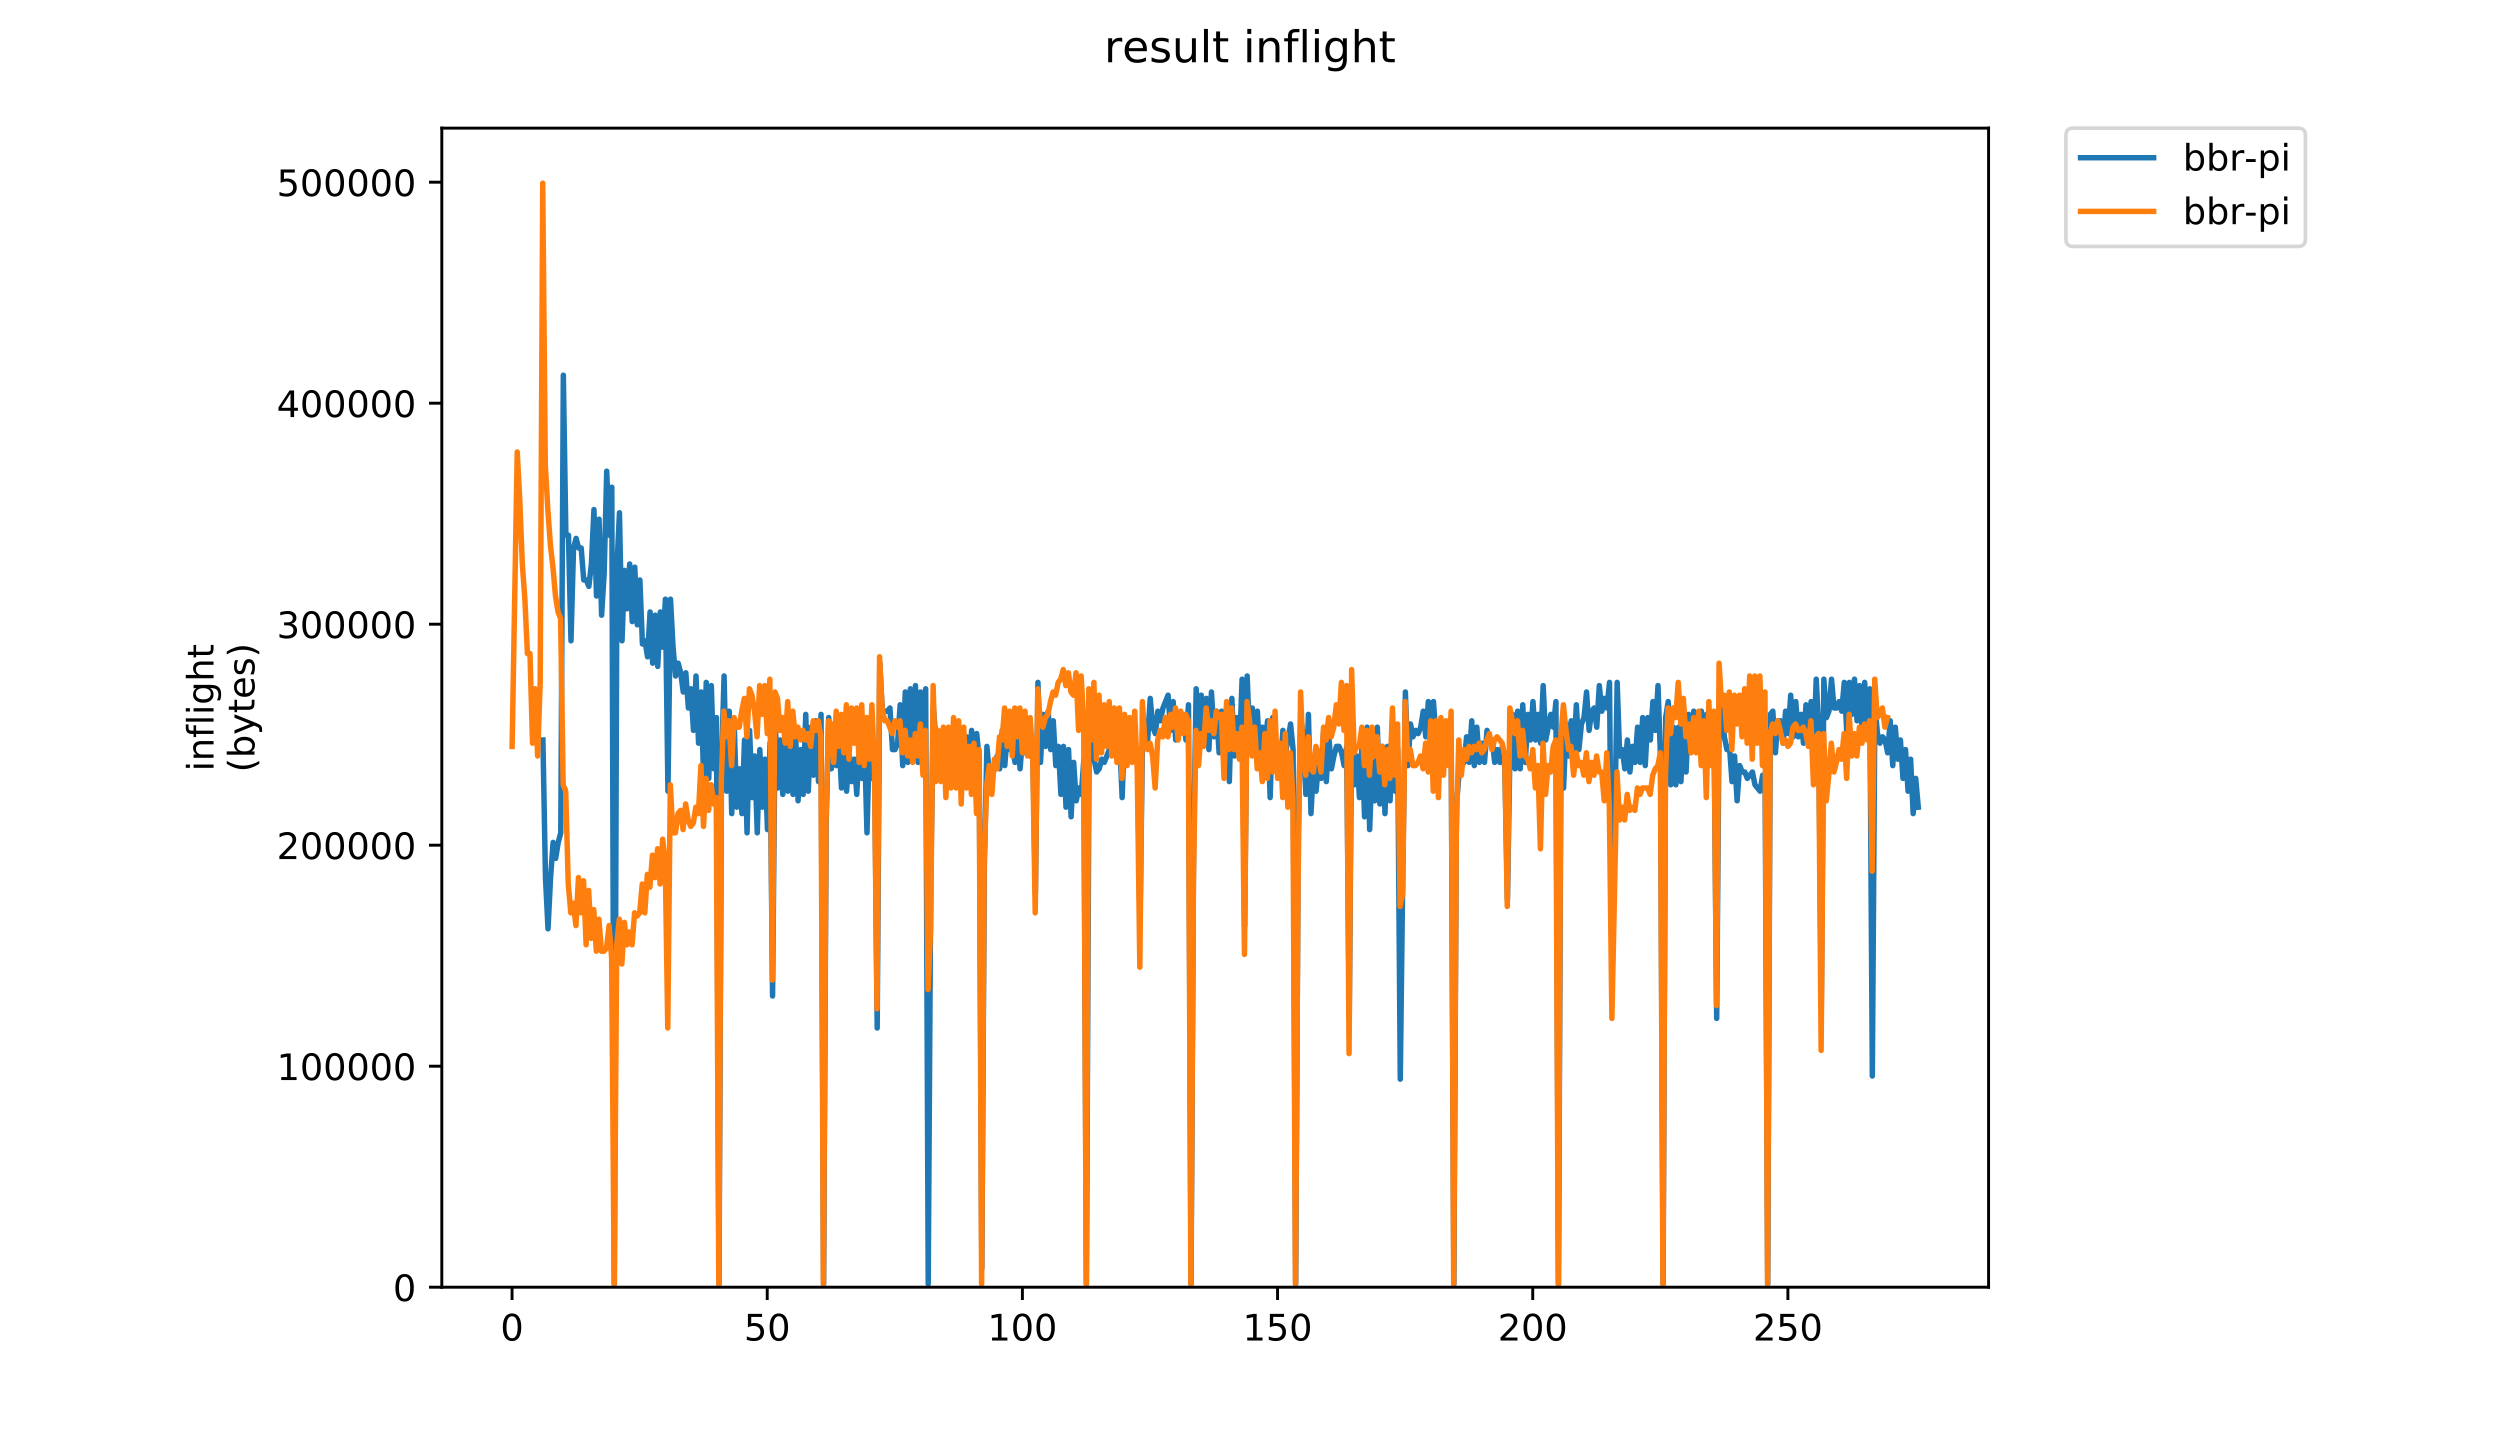 <?xml version="1.0" encoding="utf-8" standalone="no"?>
<!DOCTYPE svg PUBLIC "-//W3C//DTD SVG 1.1//EN"
  "http://www.w3.org/Graphics/SVG/1.1/DTD/svg11.dtd">
<!-- Created with matplotlib (https://matplotlib.org/) -->
<svg height="396pt" version="1.1" viewBox="0 0 684 396" width="684pt" xmlns="http://www.w3.org/2000/svg" xmlns:xlink="http://www.w3.org/1999/xlink">
 <defs>
  <style type="text/css">
*{stroke-linecap:butt;stroke-linejoin:round;}
  </style>
 </defs>
 <g id="figure_1">
  <g id="patch_1">
   <path d="M 0 396 
L 684 396 
L 684 0 
L 0 0 
z
" style="fill:#ffffff;"/>
  </g>
  <g id="axes_1">
   <g id="patch_2">
    <path d="M 120.879 352.174 
L 544.074 352.174 
L 544.074 35.062 
L 120.879 35.062 
z
" style="fill:#ffffff;"/>
   </g>
   <g id="matplotlib.axis_1">
    <g id="xtick_1">
     <g id="line2d_1">
      <defs>
       <path d="M 0 0 
L 0 3.5 
" id="me97f012a9f" style="stroke:#000000;stroke-width:0.8;"/>
      </defs>
      <g>
       <use style="stroke:#000000;stroke-width:0.8;" x="140.099" xlink:href="#me97f012a9f" y="352.174"/>
      </g>
     </g>
     <g id="text_1">
      <!-- 0 -->
      <defs>
       <path d="M 31.781 66.406 
Q 24.172 66.406 20.328 58.906 
Q 16.5 51.422 16.5 36.375 
Q 16.5 21.391 20.328 13.891 
Q 24.172 6.391 31.781 6.391 
Q 39.453 6.391 43.281 13.891 
Q 47.125 21.391 47.125 36.375 
Q 47.125 51.422 43.281 58.906 
Q 39.453 66.406 31.781 66.406 
z
M 31.781 74.219 
Q 44.047 74.219 50.516 64.516 
Q 56.984 54.828 56.984 36.375 
Q 56.984 17.969 50.516 8.266 
Q 44.047 -1.422 31.781 -1.422 
Q 19.531 -1.422 13.062 8.266 
Q 6.594 17.969 6.594 36.375 
Q 6.594 54.828 13.062 64.516 
Q 19.531 74.219 31.781 74.219 
z
" id="DejaVuSans-48"/>
      </defs>
      <g transform="translate(136.918 366.773)scale(0.1 -0.1)">
       <use xlink:href="#DejaVuSans-48"/>
      </g>
     </g>
    </g>
    <g id="xtick_2">
     <g id="line2d_2">
      <g>
       <use style="stroke:#000000;stroke-width:0.8;" x="209.913" xlink:href="#me97f012a9f" y="352.174"/>
      </g>
     </g>
     <g id="text_2">
      <!-- 50 -->
      <defs>
       <path d="M 10.797 72.906 
L 49.516 72.906 
L 49.516 64.594 
L 19.828 64.594 
L 19.828 46.734 
Q 21.969 47.469 24.109 47.828 
Q 26.266 48.188 28.422 48.188 
Q 40.625 48.188 47.75 41.5 
Q 54.891 34.812 54.891 23.391 
Q 54.891 11.625 47.562 5.094 
Q 40.234 -1.422 26.906 -1.422 
Q 22.312 -1.422 17.547 -0.641 
Q 12.797 0.141 7.719 1.703 
L 7.719 11.625 
Q 12.109 9.234 16.797 8.062 
Q 21.484 6.891 26.703 6.891 
Q 35.156 6.891 40.078 11.328 
Q 45.016 15.766 45.016 23.391 
Q 45.016 31 40.078 35.438 
Q 35.156 39.891 26.703 39.891 
Q 22.75 39.891 18.812 39.016 
Q 14.891 38.141 10.797 36.281 
z
" id="DejaVuSans-53"/>
      </defs>
      <g transform="translate(203.551 366.773)scale(0.1 -0.1)">
       <use xlink:href="#DejaVuSans-53"/>
       <use x="63.623" xlink:href="#DejaVuSans-48"/>
      </g>
     </g>
    </g>
    <g id="xtick_3">
     <g id="line2d_3">
      <g>
       <use style="stroke:#000000;stroke-width:0.8;" x="279.727" xlink:href="#me97f012a9f" y="352.174"/>
      </g>
     </g>
     <g id="text_3">
      <!-- 100 -->
      <defs>
       <path d="M 12.406 8.297 
L 28.516 8.297 
L 28.516 63.922 
L 10.984 60.406 
L 10.984 69.391 
L 28.422 72.906 
L 38.281 72.906 
L 38.281 8.297 
L 54.391 8.297 
L 54.391 0 
L 12.406 0 
z
" id="DejaVuSans-49"/>
      </defs>
      <g transform="translate(270.183 366.773)scale(0.1 -0.1)">
       <use xlink:href="#DejaVuSans-49"/>
       <use x="63.623" xlink:href="#DejaVuSans-48"/>
       <use x="127.246" xlink:href="#DejaVuSans-48"/>
      </g>
     </g>
    </g>
    <g id="xtick_4">
     <g id="line2d_4">
      <g>
       <use style="stroke:#000000;stroke-width:0.8;" x="349.541" xlink:href="#me97f012a9f" y="352.174"/>
      </g>
     </g>
     <g id="text_4">
      <!-- 150 -->
      <g transform="translate(339.997 366.773)scale(0.1 -0.1)">
       <use xlink:href="#DejaVuSans-49"/>
       <use x="63.623" xlink:href="#DejaVuSans-53"/>
       <use x="127.246" xlink:href="#DejaVuSans-48"/>
      </g>
     </g>
    </g>
    <g id="xtick_5">
     <g id="line2d_5">
      <g>
       <use style="stroke:#000000;stroke-width:0.8;" x="419.355" xlink:href="#me97f012a9f" y="352.174"/>
      </g>
     </g>
     <g id="text_5">
      <!-- 200 -->
      <defs>
       <path d="M 19.188 8.297 
L 53.609 8.297 
L 53.609 0 
L 7.328 0 
L 7.328 8.297 
Q 12.938 14.109 22.625 23.891 
Q 32.328 33.688 34.812 36.531 
Q 39.547 41.844 41.422 45.531 
Q 43.312 49.219 43.312 52.781 
Q 43.312 58.594 39.234 62.25 
Q 35.156 65.922 28.609 65.922 
Q 23.969 65.922 18.812 64.312 
Q 13.672 62.703 7.812 59.422 
L 7.812 69.391 
Q 13.766 71.781 18.938 73 
Q 24.125 74.219 28.422 74.219 
Q 39.75 74.219 46.484 68.547 
Q 53.219 62.891 53.219 53.422 
Q 53.219 48.922 51.531 44.891 
Q 49.859 40.875 45.406 35.406 
Q 44.188 33.984 37.641 27.219 
Q 31.109 20.453 19.188 8.297 
z
" id="DejaVuSans-50"/>
      </defs>
      <g transform="translate(409.811 366.773)scale(0.1 -0.1)">
       <use xlink:href="#DejaVuSans-50"/>
       <use x="63.623" xlink:href="#DejaVuSans-48"/>
       <use x="127.246" xlink:href="#DejaVuSans-48"/>
      </g>
     </g>
    </g>
    <g id="xtick_6">
     <g id="line2d_6">
      <g>
       <use style="stroke:#000000;stroke-width:0.8;" x="489.168" xlink:href="#me97f012a9f" y="352.174"/>
      </g>
     </g>
     <g id="text_6">
      <!-- 250 -->
      <g transform="translate(479.625 366.773)scale(0.1 -0.1)">
       <use xlink:href="#DejaVuSans-50"/>
       <use x="63.623" xlink:href="#DejaVuSans-53"/>
       <use x="127.246" xlink:href="#DejaVuSans-48"/>
      </g>
     </g>
    </g>
   </g>
   <g id="matplotlib.axis_2">
    <g id="ytick_1">
     <g id="line2d_7">
      <defs>
       <path d="M 0 0 
L -3.5 0 
" id="m2e5642226c" style="stroke:#000000;stroke-width:0.8;"/>
      </defs>
      <g>
       <use style="stroke:#000000;stroke-width:0.8;" x="120.879" xlink:href="#m2e5642226c" y="352.174"/>
      </g>
     </g>
     <g id="text_7">
      <!-- 0 -->
      <g transform="translate(107.516 355.973)scale(0.1 -0.1)">
       <use xlink:href="#DejaVuSans-48"/>
      </g>
     </g>
    </g>
    <g id="ytick_2">
     <g id="line2d_8">
      <g>
       <use style="stroke:#000000;stroke-width:0.8;" x="120.879" xlink:href="#m2e5642226c" y="291.71"/>
      </g>
     </g>
     <g id="text_8">
      <!-- 100000 -->
      <g transform="translate(75.704 295.51)scale(0.1 -0.1)">
       <use xlink:href="#DejaVuSans-49"/>
       <use x="63.623" xlink:href="#DejaVuSans-48"/>
       <use x="127.246" xlink:href="#DejaVuSans-48"/>
       <use x="190.869" xlink:href="#DejaVuSans-48"/>
       <use x="254.492" xlink:href="#DejaVuSans-48"/>
       <use x="318.115" xlink:href="#DejaVuSans-48"/>
      </g>
     </g>
    </g>
    <g id="ytick_3">
     <g id="line2d_9">
      <g>
       <use style="stroke:#000000;stroke-width:0.8;" x="120.879" xlink:href="#m2e5642226c" y="231.247"/>
      </g>
     </g>
     <g id="text_9">
      <!-- 200000 -->
      <g transform="translate(75.704 235.046)scale(0.1 -0.1)">
       <use xlink:href="#DejaVuSans-50"/>
       <use x="63.623" xlink:href="#DejaVuSans-48"/>
       <use x="127.246" xlink:href="#DejaVuSans-48"/>
       <use x="190.869" xlink:href="#DejaVuSans-48"/>
       <use x="254.492" xlink:href="#DejaVuSans-48"/>
       <use x="318.115" xlink:href="#DejaVuSans-48"/>
      </g>
     </g>
    </g>
    <g id="ytick_4">
     <g id="line2d_10">
      <g>
       <use style="stroke:#000000;stroke-width:0.8;" x="120.879" xlink:href="#m2e5642226c" y="170.783"/>
      </g>
     </g>
     <g id="text_10">
      <!-- 300000 -->
      <defs>
       <path d="M 40.578 39.312 
Q 47.656 37.797 51.625 33 
Q 55.609 28.219 55.609 21.188 
Q 55.609 10.406 48.188 4.484 
Q 40.766 -1.422 27.094 -1.422 
Q 22.516 -1.422 17.656 -0.516 
Q 12.797 0.391 7.625 2.203 
L 7.625 11.719 
Q 11.719 9.328 16.594 8.109 
Q 21.484 6.891 26.812 6.891 
Q 36.078 6.891 40.938 10.547 
Q 45.797 14.203 45.797 21.188 
Q 45.797 27.641 41.281 31.266 
Q 36.766 34.906 28.719 34.906 
L 20.219 34.906 
L 20.219 43.016 
L 29.109 43.016 
Q 36.375 43.016 40.234 45.922 
Q 44.094 48.828 44.094 54.297 
Q 44.094 59.906 40.109 62.906 
Q 36.141 65.922 28.719 65.922 
Q 24.656 65.922 20.016 65.031 
Q 15.375 64.156 9.812 62.312 
L 9.812 71.094 
Q 15.438 72.656 20.344 73.438 
Q 25.25 74.219 29.594 74.219 
Q 40.828 74.219 47.359 69.109 
Q 53.906 64.016 53.906 55.328 
Q 53.906 49.266 50.438 45.094 
Q 46.969 40.922 40.578 39.312 
z
" id="DejaVuSans-51"/>
      </defs>
      <g transform="translate(75.704 174.582)scale(0.1 -0.1)">
       <use xlink:href="#DejaVuSans-51"/>
       <use x="63.623" xlink:href="#DejaVuSans-48"/>
       <use x="127.246" xlink:href="#DejaVuSans-48"/>
       <use x="190.869" xlink:href="#DejaVuSans-48"/>
       <use x="254.492" xlink:href="#DejaVuSans-48"/>
       <use x="318.115" xlink:href="#DejaVuSans-48"/>
      </g>
     </g>
    </g>
    <g id="ytick_5">
     <g id="line2d_11">
      <g>
       <use style="stroke:#000000;stroke-width:0.8;" x="120.879" xlink:href="#m2e5642226c" y="110.319"/>
      </g>
     </g>
     <g id="text_11">
      <!-- 400000 -->
      <defs>
       <path d="M 37.797 64.312 
L 12.891 25.391 
L 37.797 25.391 
z
M 35.203 72.906 
L 47.609 72.906 
L 47.609 25.391 
L 58.016 25.391 
L 58.016 17.188 
L 47.609 17.188 
L 47.609 0 
L 37.797 0 
L 37.797 17.188 
L 4.891 17.188 
L 4.891 26.703 
z
" id="DejaVuSans-52"/>
      </defs>
      <g transform="translate(75.704 114.118)scale(0.1 -0.1)">
       <use xlink:href="#DejaVuSans-52"/>
       <use x="63.623" xlink:href="#DejaVuSans-48"/>
       <use x="127.246" xlink:href="#DejaVuSans-48"/>
       <use x="190.869" xlink:href="#DejaVuSans-48"/>
       <use x="254.492" xlink:href="#DejaVuSans-48"/>
       <use x="318.115" xlink:href="#DejaVuSans-48"/>
      </g>
     </g>
    </g>
    <g id="ytick_6">
     <g id="line2d_12">
      <g>
       <use style="stroke:#000000;stroke-width:0.8;" x="120.879" xlink:href="#m2e5642226c" y="49.855"/>
      </g>
     </g>
     <g id="text_12">
      <!-- 500000 -->
      <g transform="translate(75.704 53.655)scale(0.1 -0.1)">
       <use xlink:href="#DejaVuSans-53"/>
       <use x="63.623" xlink:href="#DejaVuSans-48"/>
       <use x="127.246" xlink:href="#DejaVuSans-48"/>
       <use x="190.869" xlink:href="#DejaVuSans-48"/>
       <use x="254.492" xlink:href="#DejaVuSans-48"/>
       <use x="318.115" xlink:href="#DejaVuSans-48"/>
      </g>
     </g>
    </g>
    <g id="text_13">
     <!-- inflight -->
     <defs>
      <path d="M 9.422 54.688 
L 18.406 54.688 
L 18.406 0 
L 9.422 0 
z
M 9.422 75.984 
L 18.406 75.984 
L 18.406 64.594 
L 9.422 64.594 
z
" id="DejaVuSans-105"/>
      <path d="M 54.891 33.016 
L 54.891 0 
L 45.906 0 
L 45.906 32.719 
Q 45.906 40.484 42.875 44.328 
Q 39.844 48.188 33.797 48.188 
Q 26.516 48.188 22.312 43.547 
Q 18.109 38.922 18.109 30.906 
L 18.109 0 
L 9.078 0 
L 9.078 54.688 
L 18.109 54.688 
L 18.109 46.188 
Q 21.344 51.125 25.703 53.562 
Q 30.078 56 35.797 56 
Q 45.219 56 50.047 50.172 
Q 54.891 44.344 54.891 33.016 
z
" id="DejaVuSans-110"/>
      <path d="M 37.109 75.984 
L 37.109 68.5 
L 28.516 68.5 
Q 23.688 68.5 21.797 66.547 
Q 19.922 64.594 19.922 59.516 
L 19.922 54.688 
L 34.719 54.688 
L 34.719 47.703 
L 19.922 47.703 
L 19.922 0 
L 10.891 0 
L 10.891 47.703 
L 2.297 47.703 
L 2.297 54.688 
L 10.891 54.688 
L 10.891 58.5 
Q 10.891 67.625 15.141 71.797 
Q 19.391 75.984 28.609 75.984 
z
" id="DejaVuSans-102"/>
      <path d="M 9.422 75.984 
L 18.406 75.984 
L 18.406 0 
L 9.422 0 
z
" id="DejaVuSans-108"/>
      <path d="M 45.406 27.984 
Q 45.406 37.75 41.375 43.109 
Q 37.359 48.484 30.078 48.484 
Q 22.859 48.484 18.828 43.109 
Q 14.797 37.75 14.797 27.984 
Q 14.797 18.266 18.828 12.891 
Q 22.859 7.516 30.078 7.516 
Q 37.359 7.516 41.375 12.891 
Q 45.406 18.266 45.406 27.984 
z
M 54.391 6.781 
Q 54.391 -7.172 48.188 -13.984 
Q 42 -20.797 29.203 -20.797 
Q 24.469 -20.797 20.266 -20.094 
Q 16.062 -19.391 12.109 -17.922 
L 12.109 -9.188 
Q 16.062 -11.328 19.922 -12.344 
Q 23.781 -13.375 27.781 -13.375 
Q 36.625 -13.375 41.016 -8.766 
Q 45.406 -4.156 45.406 5.172 
L 45.406 9.625 
Q 42.625 4.781 38.281 2.391 
Q 33.938 0 27.875 0 
Q 17.828 0 11.672 7.656 
Q 5.516 15.328 5.516 27.984 
Q 5.516 40.672 11.672 48.328 
Q 17.828 56 27.875 56 
Q 33.938 56 38.281 53.609 
Q 42.625 51.219 45.406 46.391 
L 45.406 54.688 
L 54.391 54.688 
z
" id="DejaVuSans-103"/>
      <path d="M 54.891 33.016 
L 54.891 0 
L 45.906 0 
L 45.906 32.719 
Q 45.906 40.484 42.875 44.328 
Q 39.844 48.188 33.797 48.188 
Q 26.516 48.188 22.312 43.547 
Q 18.109 38.922 18.109 30.906 
L 18.109 0 
L 9.078 0 
L 9.078 75.984 
L 18.109 75.984 
L 18.109 46.188 
Q 21.344 51.125 25.703 53.562 
Q 30.078 56 35.797 56 
Q 45.219 56 50.047 50.172 
Q 54.891 44.344 54.891 33.016 
z
" id="DejaVuSans-104"/>
      <path d="M 18.312 70.219 
L 18.312 54.688 
L 36.812 54.688 
L 36.812 47.703 
L 18.312 47.703 
L 18.312 18.016 
Q 18.312 11.328 20.141 9.422 
Q 21.969 7.516 27.594 7.516 
L 36.812 7.516 
L 36.812 0 
L 27.594 0 
Q 17.188 0 13.234 3.875 
Q 9.281 7.766 9.281 18.016 
L 9.281 47.703 
L 2.688 47.703 
L 2.688 54.688 
L 9.281 54.688 
L 9.281 70.219 
z
" id="DejaVuSans-116"/>
     </defs>
     <g transform="translate(58.426 211.018)rotate(-90)scale(0.1 -0.1)">
      <use xlink:href="#DejaVuSans-105"/>
      <use x="27.783" xlink:href="#DejaVuSans-110"/>
      <use x="91.162" xlink:href="#DejaVuSans-102"/>
      <use x="126.367" xlink:href="#DejaVuSans-108"/>
      <use x="154.15" xlink:href="#DejaVuSans-105"/>
      <use x="181.934" xlink:href="#DejaVuSans-103"/>
      <use x="245.41" xlink:href="#DejaVuSans-104"/>
      <use x="308.789" xlink:href="#DejaVuSans-116"/>
     </g>
     <!-- (bytes) -->
     <defs>
      <path d="M 31 75.875 
Q 24.469 64.656 21.281 53.656 
Q 18.109 42.672 18.109 31.391 
Q 18.109 20.125 21.312 9.062 
Q 24.516 -2 31 -13.188 
L 23.188 -13.188 
Q 15.875 -1.703 12.234 9.375 
Q 8.594 20.453 8.594 31.391 
Q 8.594 42.281 12.203 53.312 
Q 15.828 64.359 23.188 75.875 
z
" id="DejaVuSans-40"/>
      <path d="M 48.688 27.297 
Q 48.688 37.203 44.609 42.844 
Q 40.531 48.484 33.406 48.484 
Q 26.266 48.484 22.188 42.844 
Q 18.109 37.203 18.109 27.297 
Q 18.109 17.391 22.188 11.75 
Q 26.266 6.109 33.406 6.109 
Q 40.531 6.109 44.609 11.75 
Q 48.688 17.391 48.688 27.297 
z
M 18.109 46.391 
Q 20.953 51.266 25.266 53.625 
Q 29.594 56 35.594 56 
Q 45.562 56 51.781 48.094 
Q 58.016 40.188 58.016 27.297 
Q 58.016 14.406 51.781 6.484 
Q 45.562 -1.422 35.594 -1.422 
Q 29.594 -1.422 25.266 0.953 
Q 20.953 3.328 18.109 8.203 
L 18.109 0 
L 9.078 0 
L 9.078 75.984 
L 18.109 75.984 
z
" id="DejaVuSans-98"/>
      <path d="M 32.172 -5.078 
Q 28.375 -14.844 24.75 -17.812 
Q 21.141 -20.797 15.094 -20.797 
L 7.906 -20.797 
L 7.906 -13.281 
L 13.188 -13.281 
Q 16.891 -13.281 18.938 -11.516 
Q 21 -9.766 23.484 -3.219 
L 25.094 0.875 
L 2.984 54.688 
L 12.5 54.688 
L 29.594 11.922 
L 46.688 54.688 
L 56.203 54.688 
z
" id="DejaVuSans-121"/>
      <path d="M 56.203 29.594 
L 56.203 25.203 
L 14.891 25.203 
Q 15.484 15.922 20.484 11.062 
Q 25.484 6.203 34.422 6.203 
Q 39.594 6.203 44.453 7.469 
Q 49.312 8.734 54.109 11.281 
L 54.109 2.781 
Q 49.266 0.734 44.188 -0.344 
Q 39.109 -1.422 33.891 -1.422 
Q 20.797 -1.422 13.156 6.188 
Q 5.516 13.812 5.516 26.812 
Q 5.516 40.234 12.766 48.109 
Q 20.016 56 32.328 56 
Q 43.359 56 49.781 48.891 
Q 56.203 41.797 56.203 29.594 
z
M 47.219 32.234 
Q 47.125 39.594 43.094 43.984 
Q 39.062 48.391 32.422 48.391 
Q 24.906 48.391 20.391 44.141 
Q 15.875 39.891 15.188 32.172 
z
" id="DejaVuSans-101"/>
      <path d="M 44.281 53.078 
L 44.281 44.578 
Q 40.484 46.531 36.375 47.5 
Q 32.281 48.484 27.875 48.484 
Q 21.188 48.484 17.844 46.438 
Q 14.5 44.391 14.5 40.281 
Q 14.5 37.156 16.891 35.375 
Q 19.281 33.594 26.516 31.984 
L 29.594 31.297 
Q 39.156 29.25 43.188 25.516 
Q 47.219 21.781 47.219 15.094 
Q 47.219 7.469 41.188 3.016 
Q 35.156 -1.422 24.609 -1.422 
Q 20.219 -1.422 15.453 -0.562 
Q 10.688 0.297 5.422 2 
L 5.422 11.281 
Q 10.406 8.688 15.234 7.391 
Q 20.062 6.109 24.812 6.109 
Q 31.156 6.109 34.562 8.281 
Q 37.984 10.453 37.984 14.406 
Q 37.984 18.062 35.516 20.016 
Q 33.062 21.969 24.703 23.781 
L 21.578 24.516 
Q 13.234 26.266 9.516 29.906 
Q 5.812 33.547 5.812 39.891 
Q 5.812 47.609 11.281 51.797 
Q 16.75 56 26.812 56 
Q 31.781 56 36.172 55.266 
Q 40.578 54.547 44.281 53.078 
z
" id="DejaVuSans-115"/>
      <path d="M 8.016 75.875 
L 15.828 75.875 
Q 23.141 64.359 26.781 53.312 
Q 30.422 42.281 30.422 31.391 
Q 30.422 20.453 26.781 9.375 
Q 23.141 -1.703 15.828 -13.188 
L 8.016 -13.188 
Q 14.5 -2 17.703 9.062 
Q 20.906 20.125 20.906 31.391 
Q 20.906 42.672 17.703 53.656 
Q 14.5 64.656 8.016 75.875 
z
" id="DejaVuSans-41"/>
     </defs>
     <g transform="translate(69.624 211.295)rotate(-90)scale(0.1 -0.1)">
      <use xlink:href="#DejaVuSans-40"/>
      <use x="39.014" xlink:href="#DejaVuSans-98"/>
      <use x="102.49" xlink:href="#DejaVuSans-121"/>
      <use x="161.67" xlink:href="#DejaVuSans-116"/>
      <use x="200.879" xlink:href="#DejaVuSans-101"/>
      <use x="262.402" xlink:href="#DejaVuSans-115"/>
      <use x="314.502" xlink:href="#DejaVuSans-41"/>
     </g>
    </g>
   </g>
   <g id="line2d_13">
    <path clip-path="url(#p3fd3c0f4e7)" d="M 148.541 202.461 
L 149.239 240.108 
L 149.938 254.116 
L 150.636 240.108 
L 151.334 230.478 
L 152.032 234.855 
L 152.73 230.478 
L 153.428 227.851 
L 154.126 102.652 
L 154.825 146.428 
L 155.523 146.428 
L 156.221 175.32 
L 156.919 149.93 
L 157.617 147.304 
L 158.315 149.93 
L 159.013 149.93 
L 159.711 158.685 
L 160.41 158.685 
L 161.108 160.436 
L 161.806 154.308 
L 162.504 139.424 
L 163.202 163.063 
L 163.9 142.05 
L 164.598 168.316 
L 165.297 156.934 
L 165.995 128.918 
L 166.693 146.428 
L 167.391 133.295 
L 168.089 351.299 
L 168.787 155.183 
L 169.485 140.299 
L 170.184 175.32 
L 170.882 156.059 
L 171.58 166.565 
L 172.278 154.308 
L 172.976 170.067 
L 173.674 155.183 
L 174.372 170.942 
L 175.071 158.685 
L 175.769 176.196 
L 176.467 175.32 
L 177.165 179.698 
L 177.863 167.44 
L 178.561 181.449 
L 179.259 168.316 
L 179.957 182.324 
L 180.656 167.44 
L 181.354 177.071 
L 182.052 163.938 
L 182.75 216.469 
L 183.448 163.938 
L 184.146 177.071 
L 184.844 184.951 
L 185.543 181.449 
L 186.241 184.075 
L 186.939 189.328 
L 187.637 184.075 
L 188.335 193.706 
L 189.033 188.453 
L 189.731 199.834 
L 190.43 184.951 
L 191.128 203.337 
L 191.826 189.328 
L 192.524 213.843 
L 193.222 186.702 
L 193.92 212.967 
L 194.618 187.577 
L 195.317 210.341 
L 196.015 196.332 
L 196.713 351.299 
L 197.411 208.59 
L 198.109 184.951 
L 198.807 216.469 
L 199.505 194.581 
L 200.203 222.598 
L 200.902 198.959 
L 201.6 220.847 
L 202.298 210.341 
L 202.996 222.598 
L 203.694 202.461 
L 204.392 227.851 
L 205.09 199.834 
L 205.789 218.22 
L 206.487 206.839 
L 207.185 227.851 
L 207.883 205.088 
L 208.581 220.847 
L 209.279 207.714 
L 209.977 226.975 
L 210.676 203.337 
L 211.374 272.502 
L 212.072 196.332 
L 212.77 215.594 
L 213.468 202.461 
L 214.166 217.345 
L 214.864 203.337 
L 215.563 216.469 
L 216.261 199.834 
L 216.959 217.345 
L 217.657 200.71 
L 218.355 219.096 
L 219.053 205.088 
L 219.751 217.345 
L 220.45 195.457 
L 221.148 216.469 
L 221.846 198.959 
L 222.544 212.092 
L 223.242 197.208 
L 223.94 213.843 
L 224.638 195.457 
L 225.336 351.299 
L 226.035 225.224 
L 226.733 196.332 
L 227.431 210.341 
L 228.129 202.461 
L 228.827 209.465 
L 229.525 201.586 
L 230.223 215.594 
L 230.922 204.212 
L 231.62 216.469 
L 232.318 205.963 
L 233.016 213.843 
L 233.714 207.714 
L 234.412 217.345 
L 235.11 203.337 
L 235.809 212.967 
L 236.507 202.461 
L 237.205 227.851 
L 237.903 201.586 
L 238.601 212.967 
L 239.299 208.59 
L 239.997 281.257 
L 240.696 181.449 
L 241.394 194.581 
L 242.79 194.581 
L 243.488 193.706 
L 244.186 205.088 
L 244.884 205.088 
L 245.582 203.337 
L 246.281 192.83 
L 246.979 209.465 
L 247.677 189.328 
L 248.375 208.59 
L 249.073 188.453 
L 249.771 207.714 
L 250.469 187.577 
L 251.168 208.59 
L 251.866 189.328 
L 252.564 209.465 
L 253.262 188.453 
L 253.96 351.299 
L 254.658 240.108 
L 255.356 193.706 
L 256.753 210.341 
L 257.451 203.337 
L 258.149 207.714 
L 258.847 206.839 
L 259.545 208.59 
L 260.243 204.212 
L 260.942 205.088 
L 261.64 201.586 
L 262.338 208.59 
L 263.036 205.963 
L 263.734 206.839 
L 264.432 201.586 
L 265.13 211.216 
L 265.828 199.834 
L 266.527 205.963 
L 267.225 200.71 
L 267.923 207.714 
L 268.621 346.921 
L 269.319 236.606 
L 270.017 204.212 
L 270.715 212.092 
L 271.414 212.092 
L 272.112 210.341 
L 272.81 206.839 
L 273.508 210.341 
L 274.206 199.834 
L 274.904 209.465 
L 275.602 200.71 
L 276.301 205.088 
L 276.999 204.212 
L 277.697 208.59 
L 278.395 199.834 
L 279.093 210.341 
L 279.791 201.586 
L 280.489 205.963 
L 281.188 204.212 
L 281.886 206.839 
L 282.584 205.963 
L 283.282 244.486 
L 283.98 186.702 
L 284.678 208.59 
L 285.376 195.457 
L 286.074 204.212 
L 286.773 194.581 
L 287.471 205.088 
L 288.169 197.208 
L 288.867 209.465 
L 289.565 204.212 
L 290.263 217.345 
L 290.961 204.212 
L 291.66 220.847 
L 292.358 205.088 
L 293.056 223.473 
L 293.754 208.59 
L 294.452 219.096 
L 295.15 215.594 
L 295.848 217.345 
L 296.547 207.714 
L 297.245 351.299 
L 297.943 208.59 
L 298.641 198.959 
L 299.339 207.714 
L 300.037 211.216 
L 300.735 210.341 
L 301.434 207.714 
L 302.132 208.59 
L 304.226 203.337 
L 305.622 205.088 
L 306.321 202.461 
L 307.019 218.22 
L 307.717 198.083 
L 308.415 202.461 
L 309.113 207.714 
L 309.811 200.71 
L 310.509 205.963 
L 311.207 205.088 
L 311.906 252.365 
L 312.604 200.71 
L 313.302 197.208 
L 314 202.461 
L 314.698 191.079 
L 315.396 198.959 
L 316.094 200.71 
L 316.793 194.581 
L 317.491 197.208 
L 318.189 193.706 
L 319.585 190.204 
L 320.283 199.834 
L 320.981 191.955 
L 321.68 202.461 
L 322.378 195.457 
L 323.076 198.959 
L 323.774 195.457 
L 324.472 202.461 
L 325.17 192.83 
L 325.868 351.299 
L 326.567 231.353 
L 327.265 188.453 
L 327.963 201.586 
L 328.661 190.204 
L 329.359 202.461 
L 330.057 191.079 
L 330.755 205.088 
L 331.453 189.328 
L 332.152 201.586 
L 332.85 194.581 
L 333.548 205.963 
L 334.246 194.581 
L 334.944 207.714 
L 335.642 192.83 
L 336.34 213.843 
L 337.039 191.079 
L 337.737 206.839 
L 338.435 196.332 
L 339.133 205.088 
L 339.831 185.826 
L 340.529 253.241 
L 341.227 184.951 
L 341.926 203.337 
L 342.624 193.706 
L 343.322 200.71 
L 344.02 194.581 
L 344.718 207.714 
L 345.416 198.959 
L 346.114 203.337 
L 346.813 197.208 
L 347.511 218.22 
L 348.209 196.332 
L 348.907 206.839 
L 349.605 206.839 
L 350.303 209.465 
L 351.001 199.834 
L 351.699 205.963 
L 352.398 202.461 
L 353.096 198.083 
L 353.794 205.088 
L 354.492 351.299 
L 355.19 227.851 
L 355.888 196.332 
L 356.586 201.586 
L 357.285 217.345 
L 357.983 195.457 
L 358.681 222.598 
L 359.379 209.465 
L 360.077 216.469 
L 360.775 208.59 
L 361.473 212.967 
L 362.172 199.834 
L 362.87 213.843 
L 363.568 201.586 
L 364.266 210.341 
L 364.964 206.839 
L 365.662 204.212 
L 366.36 204.212 
L 367.059 205.963 
L 367.757 209.465 
L 368.455 204.212 
L 369.153 278.631 
L 369.851 191.955 
L 370.549 214.718 
L 371.247 206.839 
L 371.945 218.22 
L 372.644 203.337 
L 373.342 223.473 
L 374.04 198.959 
L 374.738 226.975 
L 375.436 208.59 
L 376.134 219.096 
L 376.832 198.959 
L 377.531 219.971 
L 378.229 204.212 
L 378.927 222.598 
L 379.625 204.212 
L 380.323 219.096 
L 381.021 198.083 
L 381.719 216.469 
L 382.418 205.088 
L 383.116 295.266 
L 383.814 237.482 
L 384.512 189.328 
L 385.21 209.465 
L 385.908 198.083 
L 386.606 201.586 
L 387.305 199.834 
L 388.003 200.71 
L 388.701 198.959 
L 389.399 194.581 
L 390.097 201.586 
L 390.795 191.955 
L 391.493 199.834 
L 392.192 191.955 
L 392.89 201.586 
L 393.588 198.083 
L 394.984 198.083 
L 395.682 205.088 
L 396.38 200.71 
L 397.078 209.465 
L 397.777 351.299 
L 398.475 219.971 
L 399.173 212.092 
L 399.871 209.465 
L 400.569 208.59 
L 401.267 201.586 
L 401.965 208.59 
L 402.664 197.208 
L 403.362 209.465 
L 404.06 198.959 
L 404.758 208.59 
L 405.456 203.337 
L 406.154 208.59 
L 406.852 199.834 
L 407.551 202.461 
L 408.249 202.461 
L 408.947 208.59 
L 409.645 205.088 
L 410.343 208.59 
L 411.041 204.212 
L 411.739 210.341 
L 412.438 246.237 
L 413.136 204.212 
L 413.834 195.457 
L 414.532 210.341 
L 415.23 194.581 
L 415.928 210.341 
L 416.626 192.83 
L 417.324 208.59 
L 418.023 195.457 
L 418.721 202.461 
L 419.419 191.955 
L 420.117 202.461 
L 420.815 195.457 
L 421.513 203.337 
L 422.211 187.577 
L 422.91 202.461 
L 424.306 195.457 
L 425.004 198.959 
L 425.702 191.955 
L 426.4 351.299 
L 427.098 201.586 
L 427.797 215.594 
L 428.495 198.083 
L 429.193 206.839 
L 429.891 197.208 
L 430.589 206.839 
L 431.287 192.83 
L 431.985 205.088 
L 432.684 198.083 
L 433.382 196.332 
L 434.08 189.328 
L 434.778 199.834 
L 435.476 194.581 
L 436.174 193.706 
L 436.872 198.959 
L 437.57 187.577 
L 438.269 194.581 
L 438.967 191.079 
L 439.665 193.706 
L 440.363 186.702 
L 441.061 267.249 
L 442.457 186.702 
L 443.156 206.839 
L 443.854 205.088 
L 444.552 210.341 
L 445.25 202.461 
L 445.948 211.216 
L 446.646 204.212 
L 447.344 208.59 
L 448.043 198.959 
L 448.741 208.59 
L 449.439 196.332 
L 450.137 209.465 
L 450.835 196.332 
L 451.533 202.461 
L 452.231 191.955 
L 452.93 199.834 
L 453.628 187.577 
L 454.326 207.714 
L 455.024 351.299 
L 455.722 196.332 
L 456.42 191.955 
L 457.118 214.718 
L 457.816 198.959 
L 458.515 214.718 
L 459.213 198.959 
L 459.911 213.843 
L 460.609 198.959 
L 461.307 211.216 
L 462.005 195.457 
L 462.703 204.212 
L 463.402 194.581 
L 464.1 202.461 
L 464.798 200.71 
L 465.496 194.581 
L 466.194 203.337 
L 466.892 195.457 
L 467.59 200.71 
L 468.289 200.71 
L 468.987 203.337 
L 469.685 278.631 
L 470.383 191.079 
L 471.081 192.83 
L 471.779 201.586 
L 472.477 205.088 
L 473.176 204.212 
L 473.874 213.843 
L 474.572 206.839 
L 475.27 219.096 
L 475.968 209.465 
L 476.666 211.216 
L 477.364 211.216 
L 478.062 212.967 
L 479.459 211.216 
L 480.157 214.718 
L 481.553 216.469 
L 482.251 212.092 
L 482.949 216.469 
L 483.648 351.299 
L 484.346 195.457 
L 485.044 194.581 
L 485.742 205.963 
L 486.44 197.208 
L 487.138 197.208 
L 487.836 203.337 
L 488.535 194.581 
L 489.233 200.71 
L 489.931 190.204 
L 490.629 201.586 
L 491.327 191.955 
L 492.025 201.586 
L 492.723 195.457 
L 493.422 203.337 
L 494.12 192.83 
L 494.818 203.337 
L 495.516 191.955 
L 496.214 205.088 
L 496.912 185.826 
L 497.61 198.959 
L 498.309 276.004 
L 499.007 185.826 
L 499.705 196.332 
L 500.403 194.581 
L 501.101 185.826 
L 501.799 193.706 
L 502.497 193.706 
L 503.195 191.955 
L 503.894 194.581 
L 504.592 186.702 
L 505.29 200.71 
L 505.988 186.702 
L 506.686 195.457 
L 507.384 185.826 
L 508.082 197.208 
L 508.781 187.577 
L 509.479 199.834 
L 510.177 186.702 
L 510.875 201.586 
L 511.573 188.453 
L 512.271 294.39 
L 512.969 192.83 
L 513.668 200.71 
L 514.366 203.337 
L 515.064 201.586 
L 515.762 202.461 
L 516.46 205.963 
L 517.158 197.208 
L 517.856 209.465 
L 518.555 198.959 
L 519.253 207.714 
L 519.951 202.461 
L 520.649 212.967 
L 521.347 205.088 
L 522.045 216.469 
L 522.743 207.714 
L 523.441 222.598 
L 524.14 212.967 
L 524.838 220.847 
L 524.838 220.847 
" style="fill:none;stroke:#1f77b4;stroke-linecap:square;stroke-width:1.5;"/>
   </g>
   <g id="line2d_14">
    <path clip-path="url(#p3fd3c0f4e7)" d="M 140.115 204.212 
L 141.511 123.665 
L 142.209 136.797 
L 142.907 154.308 
L 143.605 163.938 
L 144.304 178.822 
L 145.002 178.822 
L 145.7 203.337 
L 146.398 188.453 
L 147.096 206.839 
L 147.794 186.702 
L 148.492 50.121 
L 149.191 127.167 
L 149.889 139.424 
L 150.587 149.055 
L 151.285 155.183 
L 151.983 163.063 
L 152.681 167.44 
L 153.379 169.191 
L 154.078 214.718 
L 154.776 216.469 
L 155.474 241.859 
L 156.172 249.739 
L 156.87 247.112 
L 157.568 253.241 
L 158.266 240.108 
L 158.964 249.739 
L 159.663 240.984 
L 160.361 258.494 
L 161.059 243.61 
L 161.757 256.743 
L 162.455 248.863 
L 163.153 260.245 
L 163.851 251.49 
L 164.55 260.245 
L 165.248 260.245 
L 165.946 259.37 
L 166.644 253.241 
L 167.342 261.996 
L 168.04 351.299 
L 168.738 258.494 
L 169.437 251.49 
L 170.135 263.747 
L 170.833 252.365 
L 171.531 258.494 
L 172.229 254.992 
L 172.927 258.494 
L 173.625 249.739 
L 174.324 250.614 
L 175.022 249.739 
L 175.72 241.859 
L 176.418 249.739 
L 177.116 239.233 
L 177.814 242.735 
L 178.512 233.98 
L 179.21 240.108 
L 179.909 232.229 
L 180.607 241.859 
L 181.305 229.602 
L 182.003 235.731 
L 182.701 281.257 
L 183.399 214.718 
L 184.097 227.851 
L 184.796 227.851 
L 185.494 222.598 
L 186.192 221.722 
L 186.89 226.975 
L 187.588 219.971 
L 188.286 224.349 
L 188.984 226.1 
L 189.683 225.224 
L 190.381 220.847 
L 191.079 222.598 
L 191.777 209.465 
L 192.475 226.1 
L 193.173 212.967 
L 193.871 221.722 
L 194.57 214.718 
L 195.268 219.971 
L 195.966 218.22 
L 196.664 351.299 
L 197.362 212.967 
L 198.06 194.581 
L 198.758 201.586 
L 199.456 197.208 
L 200.155 209.465 
L 200.853 196.332 
L 201.551 198.959 
L 202.249 198.959 
L 202.947 194.581 
L 203.645 191.079 
L 204.343 201.586 
L 205.042 188.453 
L 205.74 190.204 
L 206.438 194.581 
L 207.136 201.586 
L 207.834 187.577 
L 208.532 195.457 
L 209.23 187.577 
L 209.929 200.71 
L 210.627 185.826 
L 211.325 268.125 
L 212.023 189.328 
L 212.721 191.079 
L 213.419 199.834 
L 214.117 196.332 
L 214.816 203.337 
L 215.514 191.955 
L 216.212 204.212 
L 216.91 194.581 
L 217.608 201.586 
L 218.306 198.959 
L 219.004 202.461 
L 219.702 199.834 
L 220.401 202.461 
L 221.099 200.71 
L 221.797 204.212 
L 222.495 197.208 
L 223.193 199.834 
L 223.891 197.208 
L 224.589 201.586 
L 225.288 351.299 
L 225.986 225.224 
L 226.684 197.208 
L 227.382 198.083 
L 228.08 208.59 
L 228.778 194.581 
L 229.476 204.212 
L 230.175 195.457 
L 230.873 205.963 
L 231.571 192.83 
L 232.269 207.714 
L 232.967 193.706 
L 233.665 203.337 
L 234.363 193.706 
L 235.062 208.59 
L 235.76 192.83 
L 236.458 209.465 
L 237.156 196.332 
L 237.854 207.714 
L 238.552 192.83 
L 239.25 210.341 
L 239.949 276.004 
L 240.647 179.698 
L 241.345 193.706 
L 242.043 197.208 
L 242.741 197.208 
L 244.137 200.71 
L 244.835 197.208 
L 245.534 198.959 
L 246.232 197.208 
L 246.93 205.963 
L 247.628 199.834 
L 248.326 206.839 
L 249.024 202.461 
L 249.722 208.59 
L 250.421 200.71 
L 251.119 206.839 
L 251.817 198.083 
L 252.515 212.092 
L 253.213 199.834 
L 253.911 270.751 
L 254.609 254.116 
L 255.308 187.577 
L 256.006 213.843 
L 256.704 199.834 
L 257.402 213.843 
L 258.1 198.959 
L 258.798 218.22 
L 259.496 198.959 
L 260.195 215.594 
L 260.893 196.332 
L 261.591 215.594 
L 262.289 197.208 
L 262.987 219.971 
L 263.685 198.959 
L 264.383 215.594 
L 265.081 204.212 
L 265.78 217.345 
L 266.478 203.337 
L 267.176 222.598 
L 267.874 205.088 
L 268.572 351.299 
L 269.27 234.855 
L 269.968 214.718 
L 270.667 209.465 
L 271.365 217.345 
L 272.063 207.714 
L 272.761 210.341 
L 273.459 201.586 
L 274.157 202.461 
L 274.855 193.706 
L 275.554 204.212 
L 276.252 194.581 
L 276.95 206.839 
L 277.648 193.706 
L 278.346 201.586 
L 279.044 193.706 
L 279.742 205.963 
L 280.441 194.581 
L 281.139 206.839 
L 281.837 196.332 
L 282.535 205.963 
L 283.233 249.739 
L 283.931 188.453 
L 284.629 198.083 
L 285.327 198.959 
L 286.026 196.332 
L 286.724 195.457 
L 287.422 191.955 
L 288.12 189.328 
L 288.818 190.204 
L 289.516 186.702 
L 290.214 185.826 
L 290.913 183.2 
L 291.611 187.577 
L 292.309 184.075 
L 293.007 189.328 
L 293.705 190.204 
L 294.403 184.075 
L 295.101 199.834 
L 295.8 184.951 
L 296.498 197.208 
L 297.196 351.299 
L 297.894 188.453 
L 298.592 202.461 
L 299.29 186.702 
L 299.988 207.714 
L 300.687 190.204 
L 301.385 205.963 
L 302.083 192.83 
L 302.781 204.212 
L 303.479 191.955 
L 304.177 206.839 
L 304.875 193.706 
L 305.573 208.59 
L 306.272 193.706 
L 306.97 212.967 
L 307.668 195.457 
L 308.366 209.465 
L 309.064 196.332 
L 309.762 208.59 
L 310.46 194.581 
L 311.159 211.216 
L 311.857 264.623 
L 312.555 191.955 
L 313.253 203.337 
L 313.951 205.088 
L 314.649 203.337 
L 315.347 206.839 
L 316.046 215.594 
L 316.744 202.461 
L 317.442 199.834 
L 318.14 201.586 
L 318.838 196.332 
L 319.536 201.586 
L 320.234 195.457 
L 320.933 198.959 
L 321.631 193.706 
L 322.329 202.461 
L 323.027 194.581 
L 323.725 200.71 
L 324.423 195.457 
L 325.121 197.208 
L 325.82 351.299 
L 326.518 240.984 
L 327.216 199.834 
L 327.914 209.465 
L 328.612 200.71 
L 329.31 204.212 
L 330.008 193.706 
L 330.706 199.834 
L 331.405 197.208 
L 332.103 200.71 
L 332.801 194.581 
L 333.499 196.332 
L 334.197 195.457 
L 334.895 212.967 
L 335.593 191.955 
L 336.292 205.088 
L 336.99 193.706 
L 337.688 205.088 
L 338.386 200.71 
L 339.084 207.714 
L 339.782 198.959 
L 340.48 261.121 
L 341.179 191.955 
L 341.877 197.208 
L 342.575 206.839 
L 343.273 198.959 
L 343.971 210.341 
L 344.669 205.963 
L 345.367 213.843 
L 346.066 200.71 
L 346.764 212.967 
L 347.462 197.208 
L 348.16 211.216 
L 348.858 194.581 
L 349.556 212.967 
L 350.254 203.337 
L 350.952 218.22 
L 351.651 200.71 
L 352.349 220.847 
L 353.047 205.963 
L 353.745 218.22 
L 354.443 351.299 
L 355.141 241.859 
L 355.839 189.328 
L 356.538 207.714 
L 357.236 212.092 
L 357.934 201.586 
L 358.632 210.341 
L 359.33 211.216 
L 360.028 204.212 
L 360.726 206.839 
L 361.425 211.216 
L 362.123 198.959 
L 362.821 202.461 
L 363.519 196.332 
L 364.217 201.586 
L 364.915 198.959 
L 365.613 192.83 
L 366.312 198.083 
L 367.01 186.702 
L 367.708 199.834 
L 368.406 187.577 
L 369.104 288.262 
L 369.802 183.2 
L 370.5 205.963 
L 371.198 204.212 
L 371.897 204.212 
L 372.595 198.959 
L 373.293 209.465 
L 373.991 199.834 
L 374.689 212.092 
L 375.387 198.959 
L 376.085 206.839 
L 376.784 201.586 
L 377.482 211.216 
L 378.18 204.212 
L 378.878 214.718 
L 379.576 205.088 
L 380.274 212.967 
L 380.972 193.706 
L 381.671 212.092 
L 382.369 198.083 
L 383.067 247.988 
L 383.765 244.486 
L 384.463 191.955 
L 385.161 207.714 
L 385.859 205.088 
L 386.558 209.465 
L 387.256 209.465 
L 387.954 208.59 
L 388.652 206.839 
L 389.35 210.341 
L 390.048 203.337 
L 390.746 211.216 
L 391.444 197.208 
L 392.143 216.469 
L 392.841 197.208 
L 393.539 218.22 
L 394.237 196.332 
L 394.935 212.092 
L 395.633 197.208 
L 396.331 209.465 
L 397.03 194.581 
L 397.728 351.299 
L 398.426 228.726 
L 399.124 202.461 
L 399.822 212.092 
L 400.52 205.088 
L 401.218 207.714 
L 401.917 204.212 
L 402.615 205.963 
L 403.313 204.212 
L 404.011 205.088 
L 404.709 203.337 
L 405.407 205.963 
L 406.105 205.088 
L 406.804 202.461 
L 407.502 200.71 
L 408.2 205.088 
L 408.898 202.461 
L 409.596 201.586 
L 410.992 203.337 
L 411.69 206.839 
L 412.389 247.988 
L 413.087 193.706 
L 414.483 200.71 
L 415.181 197.208 
L 415.879 206.839 
L 416.577 199.834 
L 417.276 206.839 
L 417.974 207.714 
L 418.672 210.341 
L 419.37 205.088 
L 420.068 215.594 
L 420.766 209.465 
L 421.464 232.229 
L 422.163 203.337 
L 422.861 217.345 
L 423.559 209.465 
L 424.257 211.216 
L 424.955 204.212 
L 425.653 202.461 
L 426.351 351.299 
L 427.05 201.586 
L 427.748 192.83 
L 428.446 199.834 
L 429.144 205.088 
L 429.842 204.212 
L 430.54 212.092 
L 431.238 205.963 
L 431.937 209.465 
L 432.635 208.59 
L 433.333 212.092 
L 434.031 205.963 
L 434.729 213.843 
L 435.427 208.59 
L 436.125 212.092 
L 436.823 206.839 
L 437.522 211.216 
L 438.22 211.216 
L 438.918 219.096 
L 439.616 205.963 
L 440.314 220.847 
L 441.012 278.631 
L 442.409 211.216 
L 443.107 224.349 
L 443.805 220.847 
L 444.503 224.349 
L 445.201 217.345 
L 445.899 221.722 
L 446.597 220.847 
L 447.296 221.722 
L 447.994 215.594 
L 448.692 217.345 
L 449.39 215.594 
L 450.786 215.594 
L 451.484 217.345 
L 452.183 212.092 
L 452.881 210.341 
L 453.579 209.465 
L 454.277 205.963 
L 454.975 351.299 
L 455.673 212.092 
L 456.371 193.706 
L 457.069 200.71 
L 457.768 193.706 
L 458.466 196.332 
L 459.164 186.702 
L 459.862 198.083 
L 460.56 191.079 
L 461.258 201.586 
L 461.956 198.083 
L 462.655 205.963 
L 463.353 196.332 
L 464.051 205.963 
L 464.749 194.581 
L 465.447 209.465 
L 466.145 197.208 
L 466.843 218.22 
L 467.542 191.955 
L 468.24 209.465 
L 468.938 194.581 
L 469.636 275.129 
L 470.334 181.449 
L 471.032 192.83 
L 471.73 190.204 
L 472.429 199.834 
L 473.127 189.328 
L 473.825 205.088 
L 474.523 190.204 
L 475.221 198.083 
L 475.919 190.204 
L 476.617 201.586 
L 477.315 188.453 
L 478.014 203.337 
L 478.712 184.951 
L 479.41 207.714 
L 480.108 184.951 
L 480.806 203.337 
L 481.504 184.951 
L 482.202 209.465 
L 482.901 189.328 
L 483.599 351.299 
L 484.297 200.71 
L 484.995 198.083 
L 485.693 200.71 
L 486.391 197.208 
L 487.089 199.834 
L 487.788 203.337 
L 488.486 202.461 
L 489.184 204.212 
L 489.882 203.337 
L 490.58 198.959 
L 491.278 198.083 
L 491.976 199.834 
L 492.675 199.834 
L 493.373 198.959 
L 494.071 200.71 
L 494.769 204.212 
L 495.467 197.208 
L 496.165 214.718 
L 496.863 201.586 
L 497.561 200.71 
L 498.26 287.386 
L 498.958 200.71 
L 499.656 219.096 
L 500.354 212.092 
L 501.052 203.337 
L 501.75 211.216 
L 502.448 208.59 
L 503.147 205.088 
L 503.845 207.714 
L 504.543 200.71 
L 505.241 212.967 
L 505.939 195.457 
L 506.637 206.839 
L 507.335 200.71 
L 508.034 206.839 
L 508.732 198.959 
L 509.43 203.337 
L 510.128 198.083 
L 510.826 202.461 
L 511.524 197.208 
L 512.222 238.357 
L 512.921 185.826 
L 513.619 196.332 
L 514.317 195.457 
L 515.015 193.706 
L 515.713 198.959 
L 516.411 196.332 
L 516.411 196.332 
" style="fill:none;stroke:#ff7f0e;stroke-linecap:square;stroke-width:1.5;"/>
   </g>
   <g id="patch_3">
    <path d="M 120.879 352.174 
L 120.879 35.062 
" style="fill:none;stroke:#000000;stroke-linecap:square;stroke-linejoin:miter;stroke-width:0.8;"/>
   </g>
   <g id="patch_4">
    <path d="M 544.074 352.174 
L 544.074 35.062 
" style="fill:none;stroke:#000000;stroke-linecap:square;stroke-linejoin:miter;stroke-width:0.8;"/>
   </g>
   <g id="patch_5">
    <path d="M 120.879 352.174 
L 544.074 352.174 
" style="fill:none;stroke:#000000;stroke-linecap:square;stroke-linejoin:miter;stroke-width:0.8;"/>
   </g>
   <g id="patch_6">
    <path d="M 120.879 35.062 
L 544.074 35.062 
" style="fill:none;stroke:#000000;stroke-linecap:square;stroke-linejoin:miter;stroke-width:0.8;"/>
   </g>
   <g id="legend_1">
    <g id="patch_7">
     <path d="M 567.234 67.419 
L 628.766 67.419 
Q 630.766 67.419 630.766 65.419 
L 630.766 37.062 
Q 630.766 35.062 628.766 35.062 
L 567.234 35.062 
Q 565.234 35.062 565.234 37.062 
L 565.234 65.419 
Q 565.234 67.419 567.234 67.419 
z
" style="fill:#ffffff;opacity:0.8;stroke:#cccccc;stroke-linejoin:miter;"/>
    </g>
    <g id="line2d_15">
     <path d="M 569.234 43.161 
L 589.234 43.161 
" style="fill:none;stroke:#1f77b4;stroke-linecap:square;stroke-width:1.5;"/>
    </g>
    <g id="line2d_16"/>
    <g id="text_14">
     <!-- bbr-pi -->
     <defs>
      <path d="M 41.109 46.297 
Q 39.594 47.172 37.812 47.578 
Q 36.031 48 33.891 48 
Q 26.266 48 22.188 43.047 
Q 18.109 38.094 18.109 28.812 
L 18.109 0 
L 9.078 0 
L 9.078 54.688 
L 18.109 54.688 
L 18.109 46.188 
Q 20.953 51.172 25.484 53.578 
Q 30.031 56 36.531 56 
Q 37.453 56 38.578 55.875 
Q 39.703 55.766 41.062 55.516 
z
" id="DejaVuSans-114"/>
      <path d="M 4.891 31.391 
L 31.203 31.391 
L 31.203 23.391 
L 4.891 23.391 
z
" id="DejaVuSans-45"/>
      <path d="M 18.109 8.203 
L 18.109 -20.797 
L 9.078 -20.797 
L 9.078 54.688 
L 18.109 54.688 
L 18.109 46.391 
Q 20.953 51.266 25.266 53.625 
Q 29.594 56 35.594 56 
Q 45.562 56 51.781 48.094 
Q 58.016 40.188 58.016 27.297 
Q 58.016 14.406 51.781 6.484 
Q 45.562 -1.422 35.594 -1.422 
Q 29.594 -1.422 25.266 0.953 
Q 20.953 3.328 18.109 8.203 
z
M 48.688 27.297 
Q 48.688 37.203 44.609 42.844 
Q 40.531 48.484 33.406 48.484 
Q 26.266 48.484 22.188 42.844 
Q 18.109 37.203 18.109 27.297 
Q 18.109 17.391 22.188 11.75 
Q 26.266 6.109 33.406 6.109 
Q 40.531 6.109 44.609 11.75 
Q 48.688 17.391 48.688 27.297 
z
" id="DejaVuSans-112"/>
     </defs>
     <g transform="translate(597.234 46.661)scale(0.1 -0.1)">
      <use xlink:href="#DejaVuSans-98"/>
      <use x="63.477" xlink:href="#DejaVuSans-98"/>
      <use x="126.953" xlink:href="#DejaVuSans-114"/>
      <use x="167.973" xlink:href="#DejaVuSans-45"/>
      <use x="204.057" xlink:href="#DejaVuSans-112"/>
      <use x="267.533" xlink:href="#DejaVuSans-105"/>
     </g>
    </g>
    <g id="line2d_17">
     <path d="M 569.234 57.839 
L 589.234 57.839 
" style="fill:none;stroke:#ff7f0e;stroke-linecap:square;stroke-width:1.5;"/>
    </g>
    <g id="line2d_18"/>
    <g id="text_15">
     <!-- bbr-pi -->
     <g transform="translate(597.234 61.339)scale(0.1 -0.1)">
      <use xlink:href="#DejaVuSans-98"/>
      <use x="63.477" xlink:href="#DejaVuSans-98"/>
      <use x="126.953" xlink:href="#DejaVuSans-114"/>
      <use x="167.973" xlink:href="#DejaVuSans-45"/>
      <use x="204.057" xlink:href="#DejaVuSans-112"/>
      <use x="267.533" xlink:href="#DejaVuSans-105"/>
     </g>
    </g>
   </g>
  </g>
  <g id="text_16">
   <!-- result inflight -->
   <defs>
    <path d="M 8.5 21.578 
L 8.5 54.688 
L 17.484 54.688 
L 17.484 21.922 
Q 17.484 14.156 20.5 10.266 
Q 23.531 6.391 29.594 6.391 
Q 36.859 6.391 41.078 11.031 
Q 45.312 15.672 45.312 23.688 
L 45.312 54.688 
L 54.297 54.688 
L 54.297 0 
L 45.312 0 
L 45.312 8.406 
Q 42.047 3.422 37.719 1 
Q 33.406 -1.422 27.688 -1.422 
Q 18.266 -1.422 13.375 4.438 
Q 8.5 10.297 8.5 21.578 
z
M 31.109 56 
z
" id="DejaVuSans-117"/>
    <path id="DejaVuSans-32"/>
   </defs>
   <g transform="translate(302.11 17.038)scale(0.12 -0.12)">
    <use xlink:href="#DejaVuSans-114"/>
    <use x="41.082" xlink:href="#DejaVuSans-101"/>
    <use x="102.605" xlink:href="#DejaVuSans-115"/>
    <use x="154.705" xlink:href="#DejaVuSans-117"/>
    <use x="218.084" xlink:href="#DejaVuSans-108"/>
    <use x="245.867" xlink:href="#DejaVuSans-116"/>
    <use x="285.076" xlink:href="#DejaVuSans-32"/>
    <use x="316.863" xlink:href="#DejaVuSans-105"/>
    <use x="344.646" xlink:href="#DejaVuSans-110"/>
    <use x="408.025" xlink:href="#DejaVuSans-102"/>
    <use x="443.23" xlink:href="#DejaVuSans-108"/>
    <use x="471.014" xlink:href="#DejaVuSans-105"/>
    <use x="498.797" xlink:href="#DejaVuSans-103"/>
    <use x="562.273" xlink:href="#DejaVuSans-104"/>
    <use x="625.652" xlink:href="#DejaVuSans-116"/>
   </g>
  </g>
 </g>
 <defs>
  <clipPath id="p3fd3c0f4e7">
   <rect height="317.112" width="423.195" x="120.879" y="35.062"/>
  </clipPath>
 </defs>
</svg>
